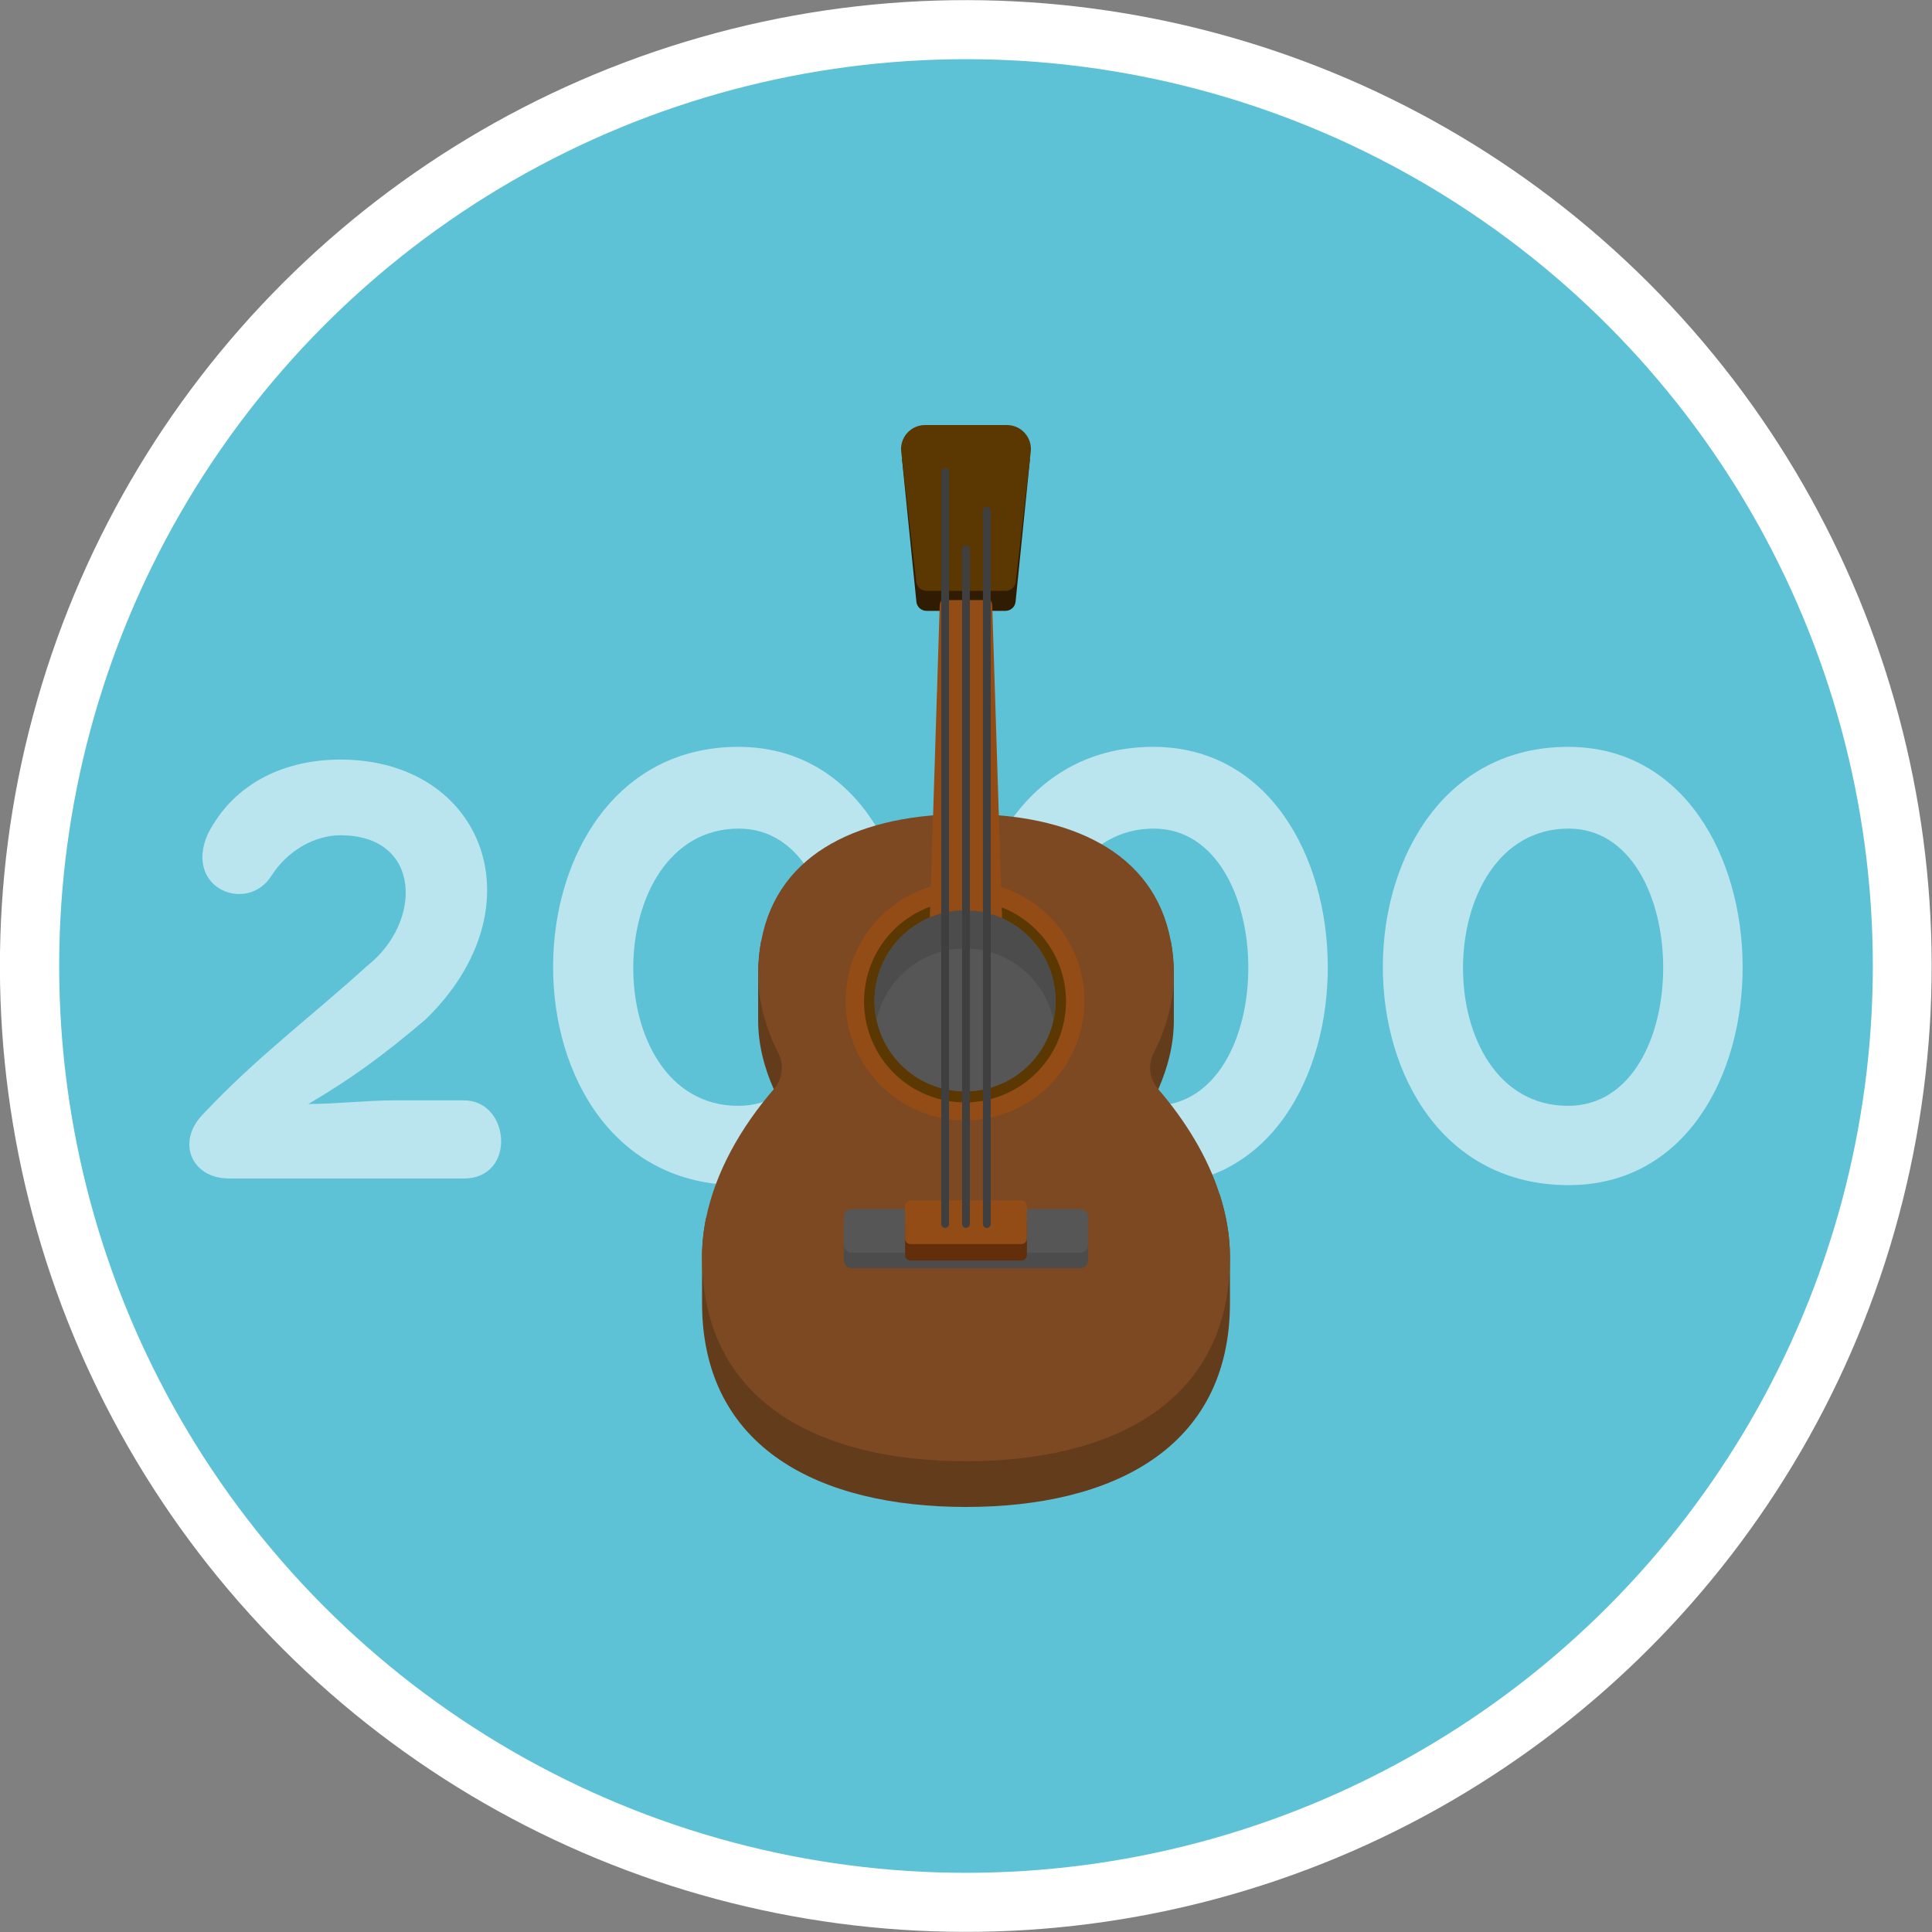 <?xml version="1.0" encoding="utf-8"?>
<!-- Generator: Adobe Illustrator 23.0.6, SVG Export Plug-In . SVG Version: 6.00 Build 0)  -->
<svg version="1.0" id="Camada_1" xmlns="http://www.w3.org/2000/svg" xmlns:xlink="http://www.w3.org/1999/xlink" x="0px" y="0px"
	 viewBox="0 0 300 300" enable-background="new 0 0 300 300" xml:space="preserve">
<rect x="0" y="0" width="300" height="300" fill="#808080" stroke="none"/>
<ellipse transform="matrix(0.707 -0.707 0.707 0.707 -62.132 150)" fill="#FFFFFF" cx="150" cy="150" rx="150" ry="150"/>
<circle fill="#5EC2D7" cx="150" cy="150" r="140.812"/>
<g opacity="0.58">
	<path fill="#FFFFFF" d="M56.99,150.002c8.648-6.769,8.557-20.305-4.133-20.305c-4.041,0-8.273,2.445-10.715,6.299
		c-3.762,5.92-13.631,1.975-9.873-6.486c4.232-8.273,12.41-11.561,20.588-11.561c22.275,0,31.111,22.934,13.252,40.322
		c-6.861,5.828-11.561,9.211-18.234,13.16c4.137,0,9.115-0.566,13.252-0.566h10.902c7.24,0,8.178,12.127,0,12.127H35.56
		c-5.828,0-8.178-5.641-4.137-9.869C39.884,164.1,47.874,158.271,56.99,150.002z"/>
	<path fill="#FFFFFF" d="M114.731,184.025c-38.727,0-38.16-68.051-0.092-68.051C150.542,115.975,151.013,184.025,114.731,184.025z
		 M114.639,171.715c19.83,0,19.551-43.051,0.092-43.051C93.018,128.664,92.739,171.715,114.639,171.715z"/>
	<path fill="#FFFFFF" d="M179.154,184.025c-38.727,0-38.16-68.051-0.092-68.051C214.965,115.975,215.436,184.025,179.154,184.025z
		 M179.062,171.715c19.83,0,19.551-43.051,0.092-43.051C157.441,128.664,157.158,171.715,179.062,171.715z"/>
	<path fill="#FFFFFF" d="M243.574,184.025c-38.727,0-38.16-68.051-0.092-68.051C279.384,115.975,279.855,184.025,243.574,184.025z
		 M243.482,171.715c19.83,0,19.551-43.051,0.092-43.051C221.861,128.664,221.578,171.715,243.482,171.715z"/>
</g>
<g>
	<path fill="#633C1C" d="M190.989,195.193v7.104c0,22.639-18.354,31.703-40.983,31.703c-22.64,0-40.994-9.064-40.994-31.703v-7.104
		c0-2.019,0.215-4.035,0.619-6.02l8.805-10.869c1.286-1.631,2.65-3.194,4.093-4.689c-0.897-1.44-1.691-2.936-2.38-4.487
		c-1.522-3.417-2.424-7.025-2.424-10.667v-7.102c0-1.861,0.158-3.608,0.474-5.243h63.6c0.316,1.634,0.475,3.382,0.475,5.243v7.102
		c0,3.641-0.903,7.249-2.413,10.667c-0.691,1.552-1.488,3.047-2.39,4.487c2.03,2.097,5.626,6.731,5.626,6.731l6.301,5.139v0.012
		C190.414,188.665,190.989,191.913,190.989,195.193L190.989,195.193z"/>
	<path fill="#7C4923" d="M190.989,195.193c0,22.64-18.354,31.705-40.983,31.705c-22.64,0-40.994-9.064-40.994-31.705
		c0-2.019,0.215-4.035,0.619-6.02c1.477-7.249,5.445-14.162,10.519-20.046l0.028-0.035c1.312-1.539,1.619-3.693,0.707-5.498
		c-1.963-3.882-3.159-8.024-3.159-12.236c0-1.861,0.158-3.608,0.473-5.243c2.593-14.003,15.841-19.719,31.806-19.719
		c15.955,0,29.201,5.716,31.793,19.719c0.316,1.634,0.475,3.382,0.475,5.243c0,4.211-1.194,8.35-3.154,12.228
		c-0.222,0.443-0.374,0.909-0.456,1.397c-0.082,0.489-0.092,0.978-0.028,1.47c0.064,0.491,0.199,0.962,0.404,1.414
		c0.205,0.451,0.471,0.862,0.799,1.234l0.022,0.027c4.195,4.88,7.645,10.463,9.538,16.358v0.012
		C190.414,188.665,190.989,191.913,190.989,195.193z"/>
	<path fill="#4C4C4C" d="M167.726,196.938h-35.458c-0.162,0-0.319-0.031-0.469-0.093c-0.15-0.062-0.283-0.151-0.397-0.265
		c-0.115-0.115-0.203-0.247-0.266-0.397c-0.062-0.15-0.093-0.306-0.094-0.469v-4.332c0-0.678,0.549-1.227,1.226-1.227h35.458
		c0.677,0,1.224,0.549,1.224,1.227v4.332c0,0.162-0.032,0.318-0.094,0.468c-0.062,0.15-0.151,0.282-0.265,0.397
		c-0.115,0.115-0.247,0.203-0.397,0.265C168.044,196.906,167.888,196.937,167.726,196.938z"/>
	<path fill="#565656" d="M167.726,194.525h-35.458c-0.162,0-0.319-0.031-0.469-0.093c-0.15-0.062-0.283-0.151-0.397-0.265
		c-0.115-0.115-0.203-0.247-0.266-0.397c-0.062-0.15-0.093-0.306-0.094-0.469v-4.332c0-0.678,0.549-1.227,1.226-1.227h35.458
		c0.677,0,1.224,0.549,1.224,1.227v4.332c0,0.162-0.032,0.318-0.094,0.468c-0.062,0.15-0.151,0.282-0.265,0.397
		c-0.115,0.115-0.247,0.203-0.397,0.266C168.044,194.493,167.888,194.524,167.726,194.525z"/>
	<path fill="#632E0A" d="M158.589,195.732h-17.184c-0.115,0-0.225-0.022-0.331-0.066c-0.106-0.044-0.2-0.106-0.281-0.188
		c-0.081-0.081-0.144-0.175-0.188-0.281s-0.066-0.216-0.066-0.331v-5.053c0-0.477,0.387-0.866,0.866-0.866h17.184
		c0.477,0,0.866,0.388,0.866,0.866v5.053c0,0.115-0.022,0.225-0.067,0.331c-0.044,0.106-0.107,0.199-0.188,0.28
		c-0.081,0.081-0.175,0.144-0.28,0.188C158.814,195.709,158.704,195.732,158.589,195.732z"/>
	<path fill="#934C16" d="M158.589,193.182h-17.184c-0.115,0-0.225-0.022-0.331-0.065c-0.106-0.044-0.2-0.106-0.281-0.187
		c-0.081-0.081-0.144-0.174-0.188-0.28c-0.044-0.106-0.066-0.216-0.066-0.331v-5.054c0-0.478,0.387-0.866,0.866-0.866h17.184
		c0.477,0,0.866,0.387,0.866,0.866v5.053c0,0.115-0.023,0.225-0.067,0.331c-0.044,0.106-0.107,0.199-0.188,0.28
		c-0.081,0.081-0.175,0.143-0.281,0.187C158.814,193.16,158.704,193.182,158.589,193.182L158.589,193.182z"/>
	<path fill="#301C02" d="M156.134,94.852h-12.275c-0.195,0-0.383-0.035-0.565-0.105c-0.182-0.07-0.345-0.17-0.489-0.301
		c-0.144-0.131-0.261-0.283-0.348-0.457c-0.088-0.174-0.141-0.358-0.161-0.552l-2.238-22.178h19.878l-2.238,22.178
		c-0.02,0.194-0.073,0.378-0.161,0.551c-0.088,0.174-0.204,0.326-0.348,0.457c-0.144,0.131-0.308,0.231-0.489,0.301
		C156.517,94.817,156.329,94.852,156.134,94.852"/>
	<path fill="#5B3801" d="M156.356,66h-12.718c-0.263,0-0.523,0.027-0.779,0.082c-0.257,0.055-0.505,0.136-0.745,0.243
		c-0.24,0.108-0.466,0.239-0.678,0.394c-0.212,0.155-0.405,0.331-0.58,0.527c-0.175,0.196-0.327,0.409-0.457,0.637
		c-0.13,0.228-0.234,0.468-0.313,0.718c-0.079,0.251-0.131,0.507-0.156,0.768c-0.025,0.262-0.022,0.523,0.008,0.784l2.34,20.2
		c0.022,0.191,0.078,0.373,0.167,0.544c0.089,0.171,0.205,0.321,0.349,0.449c0.144,0.128,0.306,0.227,0.486,0.295
		c0.18,0.069,0.367,0.103,0.559,0.103h12.317c0.798,0,1.47-0.598,1.561-1.391l2.34-20.2c0.03-0.261,0.032-0.522,0.007-0.784
		c-0.025-0.262-0.077-0.517-0.157-0.768c-0.079-0.25-0.184-0.49-0.314-0.718c-0.13-0.228-0.282-0.441-0.457-0.637
		c-0.175-0.196-0.368-0.372-0.58-0.527c-0.212-0.155-0.438-0.287-0.677-0.394c-0.24-0.108-0.488-0.189-0.745-0.244
		C156.878,66.028,156.618,66,156.356,66L156.356,66z"/>
	<path fill="#934C16" d="M149.85,173.972c-10.227,0-18.547-8.319-18.547-18.547c0-10.227,8.319-18.548,18.547-18.548
		c10.227,0,18.549,8.321,18.549,18.548C168.399,165.652,160.077,173.972,149.85,173.972L149.85,173.972z"/>
	
		<ellipse transform="matrix(0.23 -0.973 0.973 0.23 -35.846 265.558)" fill="#5B3801" cx="149.85" cy="155.425" rx="15.68" ry="15.68"/>
	<path fill="#565656" d="M163.912,155.424c0,0.461-0.023,0.92-0.068,1.378c-0.045,0.458-0.113,0.913-0.203,1.365
		c-0.09,0.452-0.202,0.898-0.335,1.339s-0.289,0.874-0.465,1.299c-0.176,0.425-0.373,0.841-0.59,1.247
		c-0.217,0.406-0.454,0.801-0.709,1.184c-0.256,0.383-0.53,0.752-0.822,1.108c-0.292,0.356-0.601,0.697-0.927,1.022
		c-0.326,0.326-0.667,0.635-1.022,0.927c-0.356,0.292-0.725,0.566-1.108,0.822c-0.383,0.256-0.777,0.492-1.184,0.709
		c-0.406,0.217-0.822,0.414-1.247,0.59c-0.425,0.176-0.859,0.331-1.299,0.465c-0.441,0.134-0.887,0.245-1.339,0.335
		c-0.452,0.09-0.907,0.157-1.365,0.202c-0.458,0.045-0.918,0.068-1.378,0.068c-0.461,0-0.92-0.023-1.378-0.068
		c-0.458-0.045-0.913-0.113-1.365-0.202c-0.452-0.09-0.898-0.202-1.339-0.335c-0.441-0.134-0.874-0.289-1.299-0.465
		c-0.425-0.176-0.841-0.373-1.247-0.59c-0.406-0.217-0.801-0.454-1.184-0.709c-0.383-0.256-0.752-0.53-1.108-0.822
		c-0.356-0.292-0.697-0.601-1.022-0.927c-0.326-0.326-0.635-0.666-0.927-1.022c-0.292-0.356-0.566-0.725-0.822-1.108
		c-0.256-0.383-0.492-0.777-0.709-1.184c-0.217-0.406-0.414-0.822-0.59-1.247c-0.176-0.425-0.331-0.859-0.465-1.299
		c-0.134-0.441-0.245-0.887-0.335-1.339c-0.09-0.452-0.157-0.907-0.202-1.365c-0.045-0.458-0.068-0.918-0.068-1.378
		c0-0.461,0.023-0.92,0.068-1.378c0.045-0.458,0.113-0.913,0.202-1.365c0.09-0.452,0.202-0.898,0.335-1.339
		c0.134-0.441,0.289-0.874,0.465-1.299c0.176-0.425,0.373-0.841,0.59-1.247c0.217-0.406,0.454-0.801,0.709-1.184
		c0.256-0.383,0.53-0.752,0.822-1.108c0.292-0.356,0.601-0.697,0.927-1.022c0.326-0.326,0.666-0.635,1.022-0.927
		c0.356-0.292,0.725-0.566,1.108-0.822c0.383-0.256,0.777-0.492,1.184-0.709c0.406-0.217,0.822-0.414,1.247-0.59
		c0.426-0.176,0.859-0.331,1.299-0.465c0.441-0.134,0.887-0.245,1.339-0.335c0.452-0.09,0.907-0.157,1.365-0.202
		c0.458-0.045,0.918-0.068,1.378-0.068c0.461,0,0.92,0.023,1.378,0.068c0.458,0.045,0.913,0.113,1.365,0.202
		c0.452,0.09,0.898,0.202,1.339,0.335c0.441,0.134,0.874,0.289,1.299,0.465c0.426,0.176,0.841,0.373,1.247,0.59
		c0.406,0.217,0.801,0.454,1.184,0.709c0.383,0.256,0.752,0.53,1.108,0.822c0.356,0.292,0.697,0.601,1.022,0.927
		c0.326,0.326,0.635,0.666,0.927,1.022s0.566,0.725,0.822,1.108c0.256,0.383,0.492,0.777,0.709,1.184
		c0.217,0.406,0.414,0.822,0.59,1.247c0.176,0.426,0.331,0.859,0.465,1.299c0.134,0.441,0.245,0.887,0.335,1.339
		c0.09,0.452,0.157,0.907,0.202,1.365C163.889,154.504,163.912,154.964,163.912,155.424z"/>
	<path fill="#4C4C4C" d="M149.85,147.286c6.749,0,12.381,4.757,13.743,11.1c0.211-0.973,0.318-1.965,0.319-2.962
		c0-7.766-6.295-14.062-14.062-14.062c-7.766,0-14.061,6.296-14.061,14.062c0,1.016,0.113,2.006,0.318,2.962
		C137.469,152.044,143.102,147.286,149.85,147.286z"/>
	<path fill="#934C16" d="M155.604,142.584c-1.826-0.825-3.742-1.235-5.746-1.229c-1.942,0-3.787,0.388-5.47,1.1l1.52-48.147v-0.016
		c0-0.437,0.097-0.826,0.259-1.004l0.162-0.08h7.331l0.243,0.178l0.112,0.307c0.033,0.178,0.065,0.388,0.065,0.615l0.016,0.518
		L155.604,142.584"/>
	<path fill="#D29338" d="M153.669,93.195h-7.344c-0.235,0-0.422,0.502-0.422,1.101v0.187l0.005-0.176v-0.016
		c0-0.437,0.097-0.826,0.259-1.004l0.162-0.08h7.331l0.243,0.178l0.112,0.307c0.033,0.178,0.065,0.388,0.065,0.615l0.01,0.312
		v-0.323C154.091,93.697,153.905,93.195,153.669,93.195"/>
	<path fill="#3F3F3F" d="M147.367,190.057V73.292c0.001-0.168-0.057-0.312-0.175-0.431c-0.118-0.119-0.261-0.18-0.429-0.18
		s-0.311,0.058-0.43,0.177c-0.119,0.119-0.179,0.262-0.179,0.43v116.771c0,0.168,0.059,0.311,0.177,0.429
		c0.118,0.119,0.261,0.178,0.429,0.179c0.168,0,0.311-0.059,0.429-0.177s0.178-0.261,0.179-0.429V190.057 M153.84,190.057V79.315
		c0.001-0.168-0.057-0.312-0.175-0.431c-0.118-0.119-0.261-0.18-0.429-0.18c-0.168-0.001-0.311,0.058-0.43,0.177
		c-0.119,0.119-0.179,0.262-0.179,0.43v110.748c-0.001,0.168,0.057,0.312,0.175,0.431c0.118,0.119,0.261,0.18,0.429,0.18
		c0.168,0.001,0.311-0.058,0.431-0.177c0.119-0.119,0.179-0.262,0.179-0.43V190.057 M150.604,190.057V85.295
		c0.001-0.168-0.057-0.312-0.175-0.431c-0.118-0.119-0.261-0.18-0.429-0.18c-0.168-0.001-0.311,0.058-0.431,0.177
		c-0.119,0.119-0.179,0.262-0.179,0.43v104.767c-0.001,0.168,0.057,0.312,0.175,0.431c0.118,0.119,0.261,0.18,0.429,0.18
		c0.168,0.001,0.311-0.058,0.43-0.177c0.119-0.119,0.179-0.262,0.179-0.43V190.057"/>
</g>
</svg>
